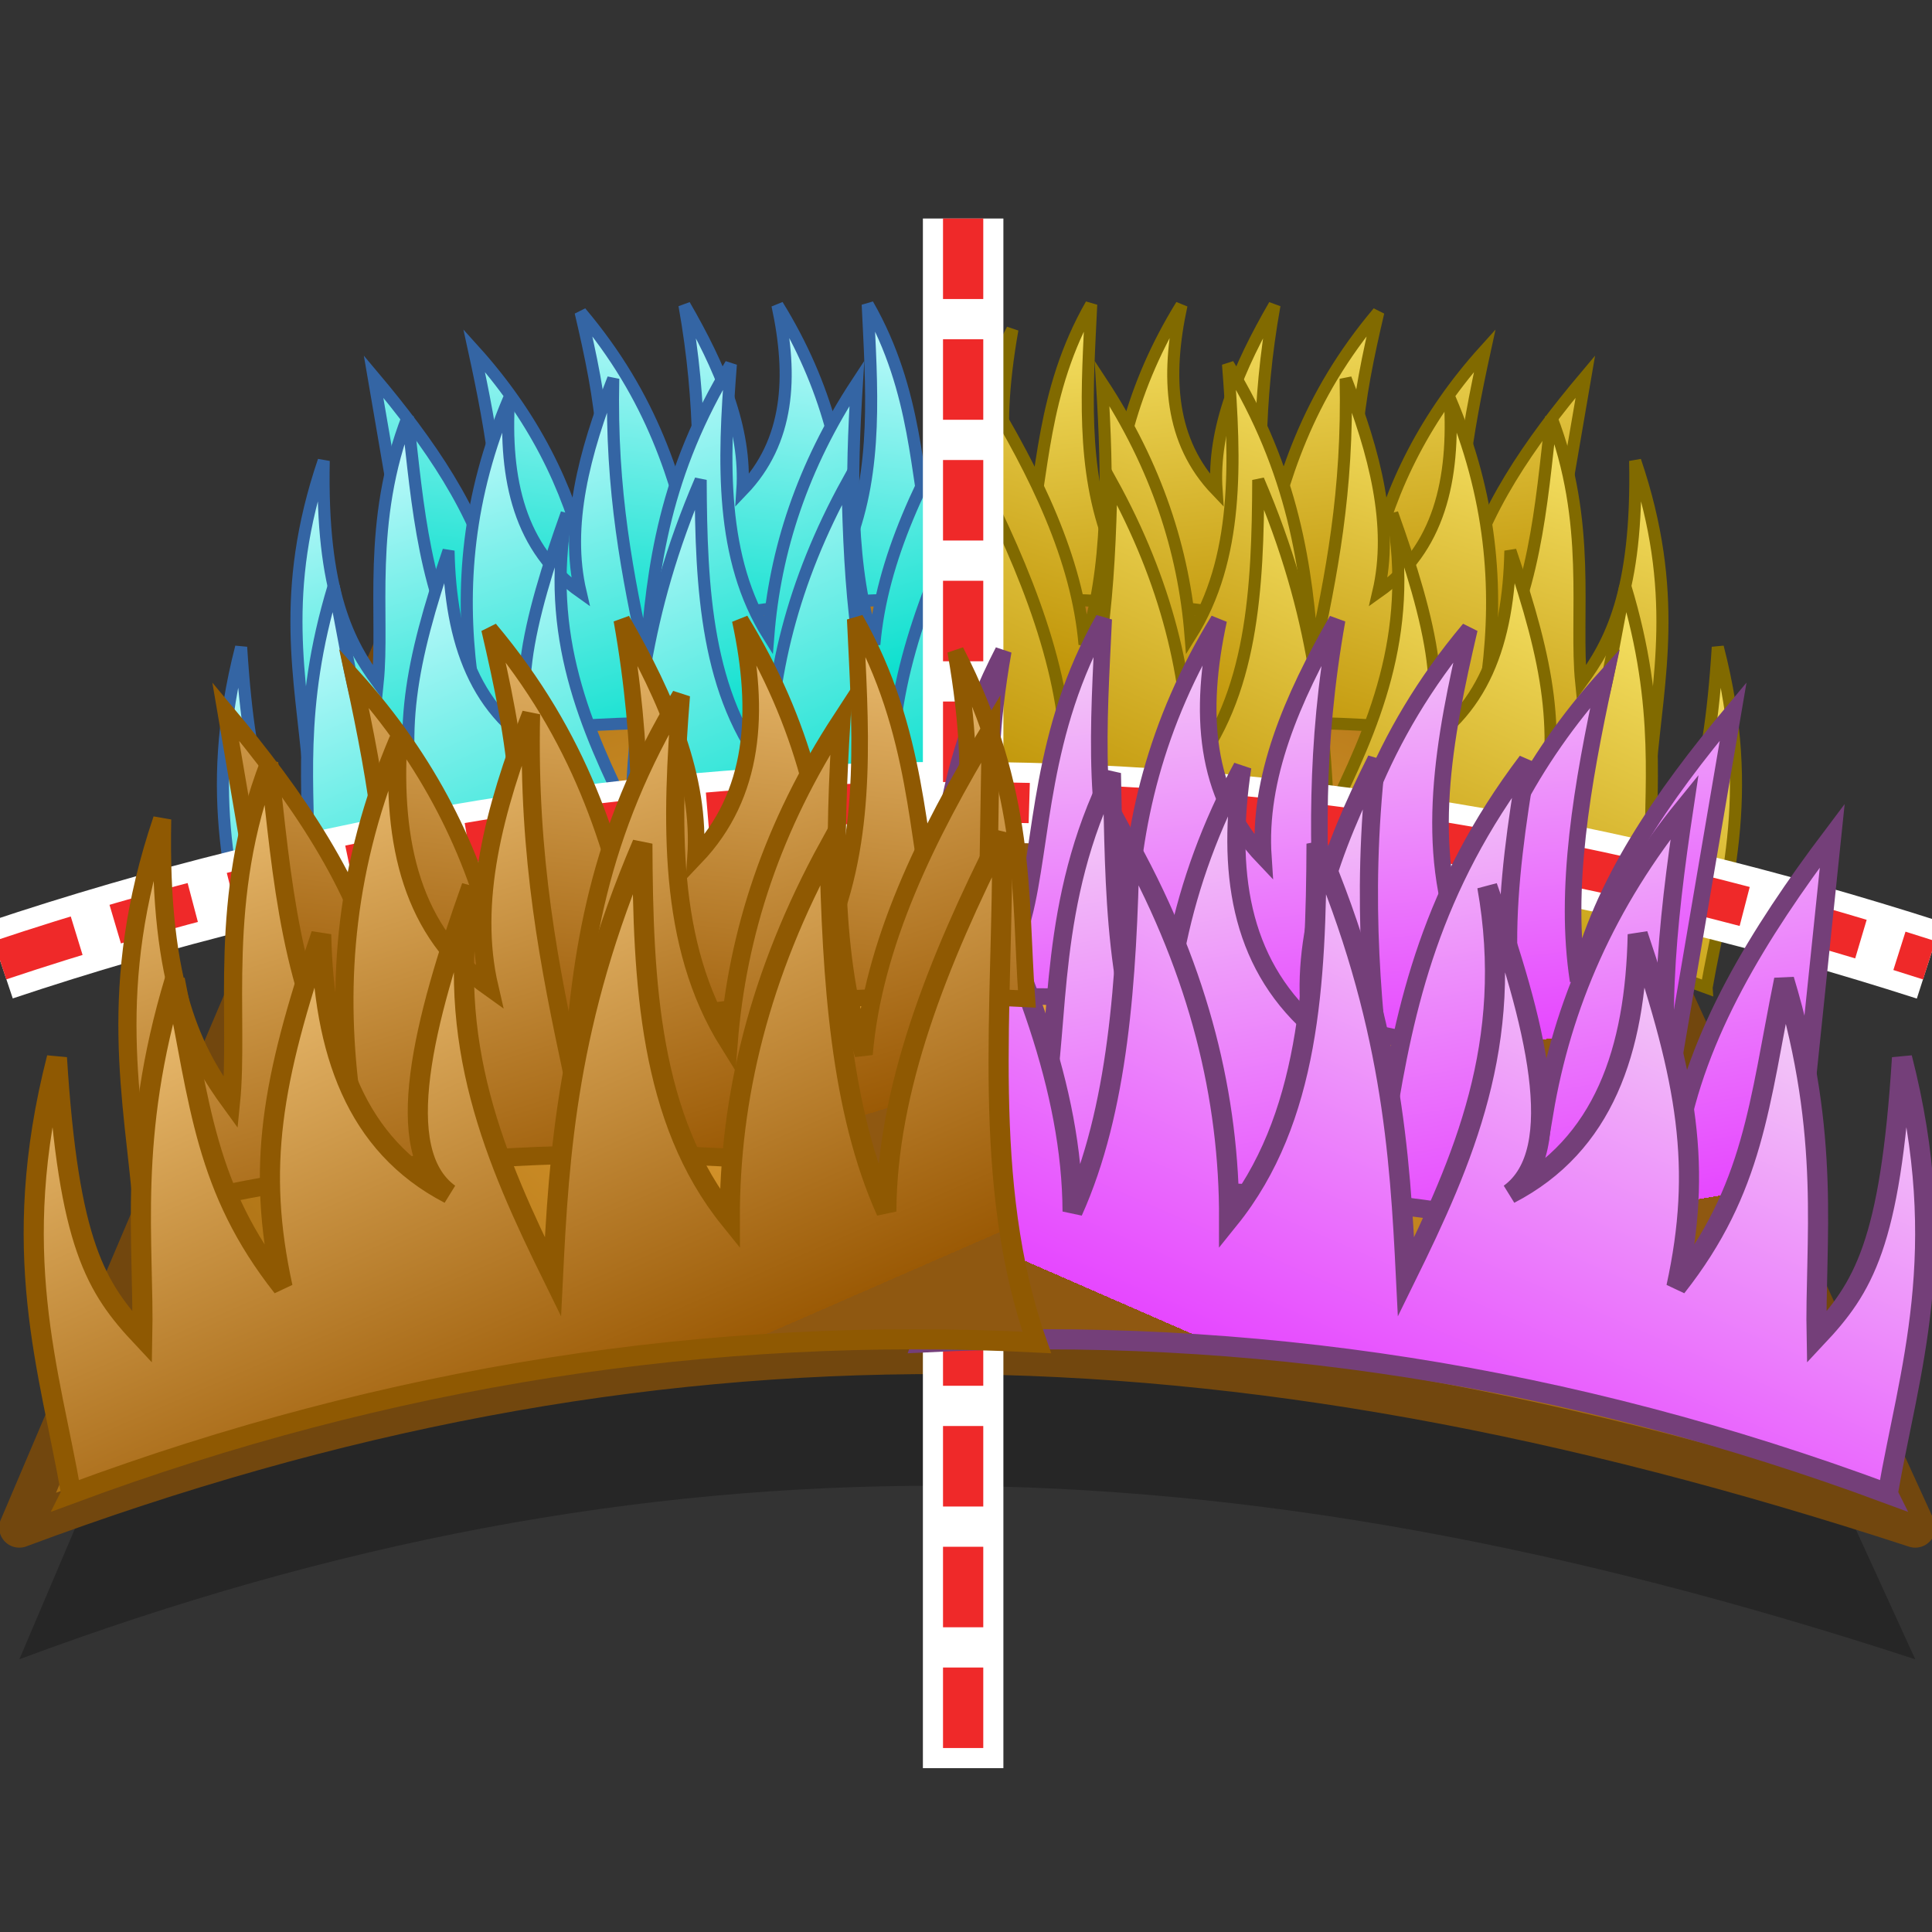 <?xml version="1.0" encoding="UTF-8" standalone="no"?>
<!-- Created with Inkscape (http://www.inkscape.org/) -->

<svg
   xmlns:a="http://ns.adobe.com/AdobeSVGViewerExtensions/3.0/"
   xmlns:dc="http://purl.org/dc/elements/1.1/"
   xmlns:cc="http://creativecommons.org/ns#"
   xmlns:rdf="http://www.w3.org/1999/02/22-rdf-syntax-ns#"
   xmlns:svg="http://www.w3.org/2000/svg"
   xmlns="http://www.w3.org/2000/svg"
   xmlns:xlink="http://www.w3.org/1999/xlink"
   xmlns:sodipodi="http://sodipodi.sourceforge.net/DTD/sodipodi-0.dtd"
   xmlns:inkscape="http://www.inkscape.org/namespaces/inkscape"
   width="48px"
   height="48px"
   id="svg24894"
   sodipodi:version="0.32"
   inkscape:version="0.48.5 r10040"
   sodipodi:docname="groommerge.svg"
   version="1.1">
  <rect width="100%" height="100%" fill="#333333" stroke="none"/>
  <defs
     id="defs24896">
    <linearGradient
       id="linearGradient122274">
      <stop
         style="stop-color:#eaa637;stop-opacity:1;"
         offset="0"
         id="stop122276" />
      <stop
         style="stop-color:#a76d11;stop-opacity:1;"
         offset="1"
         id="stop122278" />
    </linearGradient>
    <radialGradient
       gradientUnits="userSpaceOnUse"
       gradientTransform="matrix(0.99,-0.472,0.243,1.925,-692.348,817.464)"
       fy="-236.428"
       fx="761.749"
       r="9.241"
       cy="-236.428"
       cx="761.749"
       id="radialGradient122268">
      <stop
         id="stop122270"
         style="stop-color:#bff9fb;stop-opacity:1;"
         offset="0.006" />
      <stop
         id="stop122272"
         style="stop-color:#07dfcd;stop-opacity:1;"
         offset="1" />
      <a:midPointStop
         style="stop-color:#E8B96D"
         offset="0.006" />
      <a:midPointStop
         style="stop-color:#E8B96D"
         offset="0.5" />
      <a:midPointStop
         style="stop-color:#C17D10"
         offset="0.461" />
      <a:midPointStop
         style="stop-color:#C17D10"
         offset="0.5" />
      <a:midPointStop
         style="stop-color:#8F5811"
         offset="1" />
    </radialGradient>
    <radialGradient
       id="radialGradient122262"
       cx="761.749"
       cy="-236.428"
       r="9.241"
       fx="761.749"
       fy="-236.428"
       gradientTransform="matrix(0.99,-0.472,0.243,1.925,-692.348,817.464)"
       gradientUnits="userSpaceOnUse">
      <stop
         offset="0.006"
         style="stop-color:#f3cbf7;stop-opacity:1;"
         id="stop122264" />
      <stop
         offset="1"
         style="stop-color:#e647ff;stop-opacity:1;"
         id="stop122266" />
      <a:midPointStop
         offset="0.006"
         style="stop-color:#E8B96D" />
      <a:midPointStop
         offset="0.5"
         style="stop-color:#E8B96D" />
      <a:midPointStop
         offset="0.461"
         style="stop-color:#C17D10" />
      <a:midPointStop
         offset="0.5"
         style="stop-color:#C17D10" />
      <a:midPointStop
         offset="1"
         style="stop-color:#8F5811" />
    </radialGradient>
    <radialGradient
       id="radialGradient122212"
       cx="761.749"
       cy="-236.428"
       r="9.241"
       fx="761.749"
       fy="-236.428"
       gradientTransform="matrix(0.99,-0.472,0.243,1.925,-692.348,817.464)"
       gradientUnits="userSpaceOnUse">
      <stop
         offset="0.006"
         style="stop-color:#f4df61;stop-opacity:1;"
         id="stop122214" />
      <stop
         offset="1"
         style="stop-color:#bf9306;stop-opacity:1;"
         id="stop122216" />
      <a:midPointStop
         offset="0.006"
         style="stop-color:#E8B96D" />
      <a:midPointStop
         offset="0.5"
         style="stop-color:#E8B96D" />
      <a:midPointStop
         offset="0.461"
         style="stop-color:#C17D10" />
      <a:midPointStop
         offset="0.5"
         style="stop-color:#C17D10" />
      <a:midPointStop
         offset="1"
         style="stop-color:#8F5811" />
    </radialGradient>
    <radialGradient
       gradientUnits="userSpaceOnUse"
       fy="105.103"
       fx="14.979"
       r="30.283"
       cy="105.103"
       cx="14.979"
       id="XMLID_58_"
       gradientTransform="matrix(1.019,0,0,1.983,-16.841,-217.295)">
      <stop
         id="stop3992"
         style="stop-color:#E8B96D"
         offset="0.006" />
      <stop
         id="stop3994"
         style="stop-color:#C17D10"
         offset="0.461" />
      <stop
         id="stop3996"
         style="stop-color:#8F5811"
         offset="1" />
      <a:midPointStop
         style="stop-color:#E8B96D"
         offset="0.006" />
      <a:midPointStop
         style="stop-color:#E8B96D"
         offset="0.5" />
      <a:midPointStop
         style="stop-color:#C17D10"
         offset="0.461" />
      <a:midPointStop
         style="stop-color:#C17D10"
         offset="0.5" />
      <a:midPointStop
         style="stop-color:#8F5811"
         offset="1" />
    </radialGradient>
    <linearGradient
       y2="125.695"
       x2="34.554"
       y1="108.74"
       x1="12.8"
       gradientUnits="userSpaceOnUse"
       id="XMLID_59_"
       gradientTransform="matrix(1.019,0,0,1.983,-16.841,-217.295)">
      <stop
         id="stop4001"
         style="stop-color:#C17D10"
         offset="0.006" />
      <stop
         id="stop4003"
         style="stop-color:#8F5811"
         offset="1" />
      <a:midPointStop
         style="stop-color:#C17D10"
         offset="0.006" />
      <a:midPointStop
         style="stop-color:#C17D10"
         offset="0.5" />
      <a:midPointStop
         style="stop-color:#8F5811"
         offset="1" />
    </linearGradient>
    <radialGradient
       gradientUnits="userSpaceOnUse"
       fy="111.727"
       fx="30.789"
       r="14.304"
       cy="111.727"
       cx="30.789"
       id="XMLID_60_"
       gradientTransform="matrix(1.019,0,0,1.983,-16.841,-217.295)">
      <stop
         id="stop4008"
         style="stop-color:#CC8E27"
         offset="0.006" />
      <stop
         id="stop4010"
         style="stop-color:#C17D10"
         offset="0.348" />
      <stop
         id="stop4012"
         style="stop-color:#8F5811"
         offset="1" />
      <a:midPointStop
         style="stop-color:#CC8E27"
         offset="0.006" />
      <a:midPointStop
         style="stop-color:#CC8E27"
         offset="0.5" />
      <a:midPointStop
         style="stop-color:#C17D10"
         offset="0.348" />
      <a:midPointStop
         style="stop-color:#C17D10"
         offset="0.5" />
      <a:midPointStop
         style="stop-color:#8F5811"
         offset="1" />
    </radialGradient>
    <radialGradient
       gradientUnits="userSpaceOnUse"
       fy="115.145"
       fx="18.994"
       r="14.304"
       cy="115.145"
       cx="18.994"
       id="XMLID_61_"
       gradientTransform="matrix(1.013,-0.113,0.22,1.97,-43.241,-214.093)">
      <stop
         id="stop4017"
         style="stop-color:#CC8E27"
         offset="0.006" />
      <stop
         id="stop4019"
         style="stop-color:#C17D10"
         offset="0.348" />
      <stop
         id="stop4021"
         style="stop-color:#8F5811"
         offset="1" />
      <a:midPointStop
         style="stop-color:#CC8E27"
         offset="0.006" />
      <a:midPointStop
         style="stop-color:#CC8E27"
         offset="0.5" />
      <a:midPointStop
         style="stop-color:#C17D10"
         offset="0.348" />
      <a:midPointStop
         style="stop-color:#C17D10"
         offset="0.5" />
      <a:midPointStop
         style="stop-color:#8F5811"
         offset="1" />
    </radialGradient>
    <radialGradient
       gradientUnits="userSpaceOnUse"
       gradientTransform="matrix(0.99,-0.472,0.243,1.925,-692.348,817.464)"
       fy="-236.428"
       fx="761.749"
       r="9.241"
       cy="-236.428"
       cx="761.749"
       id="XMLID_62_">
      <stop
         id="stop4026"
         style="stop-color:#E8B96D"
         offset="0.006" />
      <stop
         id="stop4030"
         style="stop-color:#9b5a05;stop-opacity:1;"
         offset="1" />
      <a:midPointStop
         style="stop-color:#E8B96D"
         offset="0.006" />
      <a:midPointStop
         style="stop-color:#E8B96D"
         offset="0.5" />
      <a:midPointStop
         style="stop-color:#C17D10"
         offset="0.461" />
      <a:midPointStop
         style="stop-color:#C17D10"
         offset="0.5" />
      <a:midPointStop
         style="stop-color:#8F5811"
         offset="1" />
    </radialGradient>
    <radialGradient
       inkscape:collect="always"
       xlink:href="#XMLID_58_"
       id="radialGradient118561"
       gradientUnits="userSpaceOnUse"
       gradientTransform="matrix(1.019,0,0,1.983,-16.841,-217.295)"
       cx="14.979"
       cy="105.103"
       fx="14.979"
       fy="105.103"
       r="30.283" />
    <linearGradient
       inkscape:collect="always"
       xlink:href="#XMLID_59_"
       id="linearGradient118563"
       gradientUnits="userSpaceOnUse"
       gradientTransform="matrix(1.019,0,0,1.983,-16.841,-217.295)"
       x1="12.8"
       y1="108.74"
       x2="34.554"
       y2="125.695" />
    <radialGradient
       inkscape:collect="always"
       xlink:href="#XMLID_60_"
       id="radialGradient118565"
       gradientUnits="userSpaceOnUse"
       gradientTransform="matrix(1.019,0,0,1.983,-16.841,-217.295)"
       cx="30.789"
       cy="111.727"
       fx="30.789"
       fy="111.727"
       r="14.304" />
    <radialGradient
       inkscape:collect="always"
       xlink:href="#XMLID_61_"
       id="radialGradient118567"
       gradientUnits="userSpaceOnUse"
       gradientTransform="matrix(1.013,-0.113,0.22,1.97,-43.241,-214.093)"
       cx="18.994"
       cy="115.145"
       fx="18.994"
       fy="115.145"
       r="14.304" />
    <radialGradient
       inkscape:collect="always"
       xlink:href="#XMLID_62_"
       id="radialGradient118569"
       gradientUnits="userSpaceOnUse"
       gradientTransform="matrix(0.99,-0.472,0.243,1.925,-692.348,817.464)"
       cx="761.749"
       cy="-236.428"
       fx="761.749"
       fy="-236.428"
       r="9.241" />
    <radialGradient
       inkscape:collect="always"
       xlink:href="#XMLID_62_"
       id="radialGradient121638"
       gradientUnits="userSpaceOnUse"
       gradientTransform="matrix(0.99,-0.472,0.243,1.925,-726.794,821.505)"
       cx="761.749"
       cy="-236.428"
       fx="761.749"
       fy="-236.428"
       r="9.241" />
    <radialGradient
       inkscape:collect="always"
       xlink:href="#XMLID_61_"
       id="radialGradient121641"
       gradientUnits="userSpaceOnUse"
       gradientTransform="matrix(1.013,-0.113,0.22,1.97,-77.687,-210.052)"
       cx="18.994"
       cy="115.145"
       fx="18.994"
       fy="115.145"
       r="14.304" />
    <radialGradient
       inkscape:collect="always"
       xlink:href="#XMLID_60_"
       id="radialGradient121644"
       gradientUnits="userSpaceOnUse"
       gradientTransform="matrix(1.019,0,0,1.983,-51.287,-213.254)"
       cx="30.789"
       cy="111.727"
       fx="30.789"
       fy="111.727"
       r="14.304" />
    <linearGradient
       inkscape:collect="always"
       xlink:href="#XMLID_59_"
       id="linearGradient121647"
       gradientUnits="userSpaceOnUse"
       gradientTransform="matrix(1.019,0,0,1.983,-51.287,-213.254)"
       x1="12.8"
       y1="108.74"
       x2="34.554"
       y2="125.695" />
    <radialGradient
       inkscape:collect="always"
       xlink:href="#XMLID_58_"
       id="radialGradient121650"
       gradientUnits="userSpaceOnUse"
       gradientTransform="matrix(1.019,0,0,1.983,-51.287,-213.254)"
       cx="14.979"
       cy="105.103"
       fx="14.979"
       fy="105.103"
       r="30.283" />
    <linearGradient
       inkscape:collect="always"
       xlink:href="#XMLID_62_"
       id="linearGradient122186"
       x1="13.114"
       y1="31.686"
       x2="16.766"
       y2="42.04"
       gradientUnits="userSpaceOnUse"
       gradientTransform="matrix(1,0,0,1.239,-0.202,-17.861)" />
    <linearGradient
       inkscape:collect="always"
       xlink:href="#XMLID_62_"
       id="linearGradient122190"
       gradientUnits="userSpaceOnUse"
       x1="13.114"
       y1="31.686"
       x2="16.766"
       y2="42.04"
       gradientTransform="matrix(0.859,0.117,-0.09,1.112,5.862,-19.46)" />
    <linearGradient
       inkscape:collect="always"
       xlink:href="#XMLID_62_"
       id="linearGradient122194"
       gradientUnits="userSpaceOnUse"
       gradientTransform="matrix(-0.728,0.251,0.232,0.979,16.657,-19.091)"
       x1="13.114"
       y1="31.686"
       x2="16.766"
       y2="42.04" />
    <linearGradient
       inkscape:collect="always"
       xlink:href="#radialGradient122212"
       id="linearGradient122206"
       gradientUnits="userSpaceOnUse"
       gradientTransform="matrix(-0.728,0.203,0.232,0.79,19.334,-31.197)"
       x1="13.114"
       y1="31.686"
       x2="16.766"
       y2="42.04" />
    <linearGradient
       inkscape:collect="always"
       xlink:href="#radialGradient122212"
       id="linearGradient122208"
       gradientUnits="userSpaceOnUse"
       gradientTransform="matrix(0.859,0.094,-0.09,0.898,8.539,-31.494)"
       x1="13.114"
       y1="31.686"
       x2="16.766"
       y2="42.04" />
    <linearGradient
       inkscape:collect="always"
       xlink:href="#radialGradient122212"
       id="linearGradient122210"
       gradientUnits="userSpaceOnUse"
       gradientTransform="translate(2.475,-30.204)"
       x1="13.114"
       y1="31.686"
       x2="16.766"
       y2="42.04" />
    <linearGradient
       inkscape:collect="always"
       xlink:href="#radialGradient122212"
       id="linearGradient122223"
       gradientUnits="userSpaceOnUse"
       gradientTransform="matrix(-0.728,0.203,0.232,0.79,19.334,-31.197)"
       x1="13.114"
       y1="31.686"
       x2="16.766"
       y2="42.04" />
    <linearGradient
       inkscape:collect="always"
       xlink:href="#radialGradient122212"
       id="linearGradient122225"
       gradientUnits="userSpaceOnUse"
       gradientTransform="matrix(0.859,0.094,-0.09,0.898,8.539,-31.494)"
       x1="13.114"
       y1="31.686"
       x2="16.766"
       y2="42.04" />
    <linearGradient
       inkscape:collect="always"
       xlink:href="#radialGradient122212"
       id="linearGradient122227"
       gradientUnits="userSpaceOnUse"
       gradientTransform="translate(2.475,-30.204)"
       x1="13.114"
       y1="31.686"
       x2="16.766"
       y2="42.04" />
    <linearGradient
       inkscape:collect="always"
       xlink:href="#radialGradient122268"
       id="linearGradient122230"
       gradientUnits="userSpaceOnUse"
       gradientTransform="matrix(0.785,0,0,0.968,4.722,-18.406)"
       x1="13.114"
       y1="31.686"
       x2="16.766"
       y2="42.04" />
    <linearGradient
       inkscape:collect="always"
       xlink:href="#radialGradient122268"
       id="linearGradient122233"
       gradientUnits="userSpaceOnUse"
       gradientTransform="matrix(0.674,0.091,-0.071,0.869,9.482,-19.655)"
       x1="13.114"
       y1="31.686"
       x2="16.766"
       y2="42.04" />
    <linearGradient
       inkscape:collect="always"
       xlink:href="#radialGradient122268"
       id="linearGradient122236"
       gradientUnits="userSpaceOnUse"
       gradientTransform="matrix(-0.571,0.196,0.182,0.764,17.955,-19.367)"
       x1="13.114"
       y1="31.686"
       x2="16.766"
       y2="42.04" />
    <linearGradient
       inkscape:collect="always"
       xlink:href="#radialGradient122212"
       id="linearGradient122250"
       gradientUnits="userSpaceOnUse"
       gradientTransform="matrix(0.571,0.196,-0.182,0.764,30.714,-19.367)"
       x1="13.114"
       y1="31.686"
       x2="16.766"
       y2="42.04" />
    <linearGradient
       inkscape:collect="always"
       xlink:href="#radialGradient122212"
       id="linearGradient122252"
       gradientUnits="userSpaceOnUse"
       gradientTransform="matrix(-0.674,0.091,0.071,0.869,39.187,-19.655)"
       x1="13.114"
       y1="31.686"
       x2="16.766"
       y2="42.04" />
    <linearGradient
       inkscape:collect="always"
       xlink:href="#radialGradient122212"
       id="linearGradient122254"
       gradientUnits="userSpaceOnUse"
       gradientTransform="matrix(-0.785,0,0,0.968,43.946,-18.406)"
       x1="13.114"
       y1="31.686"
       x2="16.766"
       y2="42.04" />
    <linearGradient
       inkscape:collect="always"
       xlink:href="#radialGradient122262"
       id="linearGradient122256"
       gradientUnits="userSpaceOnUse"
       gradientTransform="matrix(0.728,0.251,-0.232,0.979,32.012,-19.091)"
       x1="13.114"
       y1="31.686"
       x2="16.766"
       y2="42.04" />
    <linearGradient
       inkscape:collect="always"
       xlink:href="#radialGradient122262"
       id="linearGradient122258"
       gradientUnits="userSpaceOnUse"
       gradientTransform="matrix(0.844,0.231,-0.187,1.094,30.148,-19.092)"
       x1="13.114"
       y1="31.686"
       x2="16.766"
       y2="42.04" />
    <linearGradient
       inkscape:collect="always"
       xlink:href="#radialGradient122262"
       id="linearGradient122260"
       gradientUnits="userSpaceOnUse"
       gradientTransform="matrix(-1,0,0,1.239,48.871,-17.861)"
       x1="13.114"
       y1="31.686"
       x2="16.766"
       y2="42.04" />
    <radialGradient
       inkscape:collect="always"
       xlink:href="#linearGradient122274"
       id="radialGradient122280"
       cx="24.032"
       cy="35.16"
       fx="24.032"
       fy="35.16"
       r="24.053"
       gradientTransform="matrix(1,0,0,0.545,0,6.281)"
       gradientUnits="userSpaceOnUse" />
  </defs>
  <sodipodi:namedview
     id="base"
     pagecolor="#ffffff"
     bordercolor="#666666"
     borderopacity="1.0"
     inkscape:pageopacity="0.0"
     inkscape:pageshadow="2"
     inkscape:zoom="14"
     inkscape:cx="-6.3863847"
     inkscape:cy="24.851989"
     inkscape:current-layer="layer1"
     showgrid="true"
     inkscape:grid-bbox="true"
     inkscape:document-units="px"
     inkscape:window-width="2560"
     inkscape:window-height="1537"
     inkscape:window-x="-8"
     inkscape:window-y="-8"
     inkscape:window-maximized="1"
     inkscape:snap-global="false" />
  <g
     id="layer1"
     inkscape:label="Layer 1"
     inkscape:groupmode="layer">
    <path
       inkscape:connector-curvature="0"
       style="fill:#000000;fill-opacity:0.251;fill-rule:evenodd;stroke:none"
       d="m 0.479,41.225 c 15.689,-5.85 29.822,-5.648 47.105,0 L 37.188,18.49 c -9.203,-2.891 -18.347,-3.127 -27.035,0 l -9.673,22.736 z"
       id="path3173"
       sodipodi:nodetypes="ccccc" />
    <path
       inkscape:connector-curvature="0"
       style="color:#000000;fill:url(#radialGradient122280);fill-opacity:1;fill-rule:evenodd;stroke:#72470e;stroke-width:1;stroke-linecap:square;stroke-linejoin:round;stroke-miterlimit:4;stroke-opacity:1;stroke-dasharray:none;stroke-dashoffset:0;marker:none;visibility:visible;display:inline;overflow:visible;enable-background:accumulate"
       d="m 0.479,37.951 c 15.689,-5.85 29.822,-5.648 47.105,0 L 37.188,15.215 c -9.203,-2.891 -18.347,-3.127 -27.035,0 l -9.673,22.736 z"
       id="path2393"
       sodipodi:nodetypes="ccccc" />
    <path
       sodipodi:nodetypes="cccccccccccccccc"
       inkscape:connector-curvature="0"
       id="path122200"
       d="m 24.905,14.935 c -0.147,-1.99 0.028,-4.013 -1.389,-6.749 0.515,2.922 0.084,4.158 -0.397,5.149 -0.376,-1.454 -0.31,-3.585 -1.561,-5.771 0.096,2.034 0.261,4.08 -0.482,5.971 -0.066,-1.966 -0.522,-3.946 -1.761,-5.953 0.389,1.788 0.288,3.392 -0.871,4.601 0.105,-1.539 -0.554,-3.071 -1.439,-4.602 0.448,2.505 0.368,4.452 0.271,6.381 -0.46,-2.035 -1.057,-4.08 -2.851,-6.205 0.501,2.138 0.907,4.259 0.129,6.179 -0.437,-1.857 -1.313,-3.612 -2.774,-5.229 0.452,2.073 0.802,4.103 0.525,5.876 -0.452,-1.868 -1.63,-3.572 -3.024,-5.227 l 1.367,7.968 c 4.584,-1.854 9.337,-2.647 14.257,-2.389 z"
       style="fill:url(#linearGradient122236);fill-opacity:1;stroke:#3465a4;stroke-width:0.3;stroke-linecap:butt;stroke-linejoin:miter;stroke-miterlimit:4;stroke-opacity:1;stroke-dasharray:none" />
    <path
       style="fill:url(#linearGradient122233);fill-opacity:1;stroke:#3465a4;stroke-width:0.3;stroke-linecap:butt;stroke-linejoin:miter;stroke-miterlimit:4;stroke-opacity:1;stroke-dasharray:none"
       d="M 7.662,19.074 C 7.48,16.882 6.931,14.722 8.043,11.449 c -0.068,3.283 0.629,4.534 1.341,5.507 0.169,-1.659 -0.277,-3.959 0.746,-6.599 0.246,2.229 0.417,4.486 1.58,6.382 -0.268,-2.149 -0.101,-4.396 0.937,-6.839 -0.125,2.024 0.267,3.745 1.777,4.811 -0.385,-1.649 0.086,-3.453 0.812,-5.303 -0.066,2.816 0.363,4.913 0.807,6.987 0.162,-2.308 0.475,-4.655 2.115,-7.345 -0.189,2.428 -0.275,4.818 0.931,6.738 0.167,-2.11 0.843,-4.202 2.2,-6.269 -0.146,2.347 -0.185,4.627 0.434,6.493 0.182,-2.125 1.206,-4.226 2.479,-6.32 L 24.057,18.634 C 18.597,17.596 13.131,17.747 7.662,19.074 z"
       id="path122202"
       inkscape:connector-curvature="0"
       sodipodi:nodetypes="cccccccccccccccc" />
    <path
       sodipodi:nodetypes="cccccccccccccccc"
       inkscape:connector-curvature="0"
       id="path122204"
       d="M 6.268,24.536 C 5.853,22.148 5.019,19.85 5.991,16.078 c 0.23,3.627 0.754,4.461 1.665,5.427 0.038,-1.853 -0.294,-3.88 0.634,-6.942 0.493,2.42 0.585,4.049 2.101,5.964 -0.51,-2.327 -0.213,-3.997 0.753,-6.844 0.046,2.249 0.66,4.086 2.498,5.036 -1.147,-0.829 -0.503,-3.346 0.436,-5.964 -0.541,3.031 0.466,5.312 1.586,7.578 0.118,-2.384 0.278,-4.992 1.744,-8.409 0.01,2.703 0.136,5.35 1.705,7.284 -0.006,-2.35 0.575,-4.755 1.943,-7.236 0.053,2.608 0.222,5.125 1.11,7.089 0.009,-2.368 0.991,-4.836 2.26,-7.333 0.021,3.337 -0.421,6.779 0.674,9.876 -6.383,-0.328 -12.659,0.654 -18.831,2.933 z"
       style="fill:url(#linearGradient122230);fill-opacity:1;stroke:#3465a4;stroke-width:0.3;stroke-linecap:butt;stroke-linejoin:miter;stroke-miterlimit:4;stroke-opacity:1;stroke-dasharray:none" />
    <path
       style="fill:url(#linearGradient122250);fill-opacity:1;stroke:#816a00;stroke-width:0.3;stroke-linecap:butt;stroke-linejoin:miter;stroke-miterlimit:4;stroke-opacity:1;stroke-dasharray:none"
       d="m 23.764,14.935 c 0.147,-1.99 -0.028,-4.013 1.389,-6.749 -0.515,2.922 -0.084,4.158 0.397,5.149 0.376,-1.454 0.31,-3.585 1.561,-5.771 -0.096,2.034 -0.261,4.08 0.482,5.971 0.066,-1.966 0.522,-3.946 1.761,-5.953 -0.389,1.788 -0.288,3.392 0.871,4.601 -0.105,-1.539 0.554,-3.071 1.439,-4.602 -0.448,2.505 -0.368,4.452 -0.271,6.381 0.46,-2.035 1.057,-4.08 2.851,-6.205 -0.501,2.138 -0.907,4.259 -0.129,6.179 0.437,-1.857 1.313,-3.612 2.774,-5.229 -0.452,2.073 -0.802,4.103 -0.525,5.876 0.452,-1.868 1.63,-3.572 3.024,-5.227 L 38.02,17.324 C 33.437,15.469 28.684,14.677 23.764,14.935 z"
       id="path122238"
       inkscape:connector-curvature="0"
       sodipodi:nodetypes="cccccccccccccccc" />
    <path
       sodipodi:nodetypes="cccccccccccccccc"
       inkscape:connector-curvature="0"
       id="path122240"
       d="m 41.007,19.074 c 0.181,-2.192 0.73,-4.352 -0.382,-7.625 0.068,3.283 -0.629,4.534 -1.341,5.507 -0.169,-1.659 0.277,-3.959 -0.746,-6.599 -0.246,2.229 -0.417,4.486 -1.58,6.382 0.268,-2.149 0.101,-4.396 -0.937,-6.839 0.125,2.024 -0.267,3.745 -1.777,4.811 0.385,-1.649 -0.086,-3.453 -0.812,-5.303 0.066,2.816 -0.363,4.913 -0.807,6.987 -0.162,-2.308 -0.475,-4.655 -2.115,-7.345 0.189,2.428 0.275,4.818 -0.931,6.738 -0.167,-2.11 -0.843,-4.202 -2.2,-6.269 0.146,2.347 0.185,4.627 -0.434,6.493 C 26.764,13.885 25.74,11.784 24.466,9.69 l 0.145,8.944 c 5.46,-1.038 10.926,-0.887 16.395,0.44 z"
       style="fill:url(#linearGradient122252);fill-opacity:1;stroke:#816a00;stroke-width:0.3;stroke-linecap:butt;stroke-linejoin:miter;stroke-miterlimit:4;stroke-opacity:1;stroke-dasharray:none" />
    <path
       style="fill:url(#linearGradient122254);fill-opacity:1;stroke:#816a00;stroke-width:0.3;stroke-linecap:butt;stroke-linejoin:miter;stroke-miterlimit:4;stroke-opacity:1;stroke-dasharray:none"
       d="m 42.4,24.536 c 0.415,-2.388 1.25,-4.686 0.278,-8.458 -0.23,3.627 -0.754,4.461 -1.665,5.427 -0.038,-1.853 0.294,-3.88 -0.634,-6.942 -0.493,2.42 -0.585,4.049 -2.101,5.964 0.51,-2.327 0.213,-3.997 -0.753,-6.844 -0.046,2.249 -0.66,4.086 -2.498,5.036 1.147,-0.829 0.503,-3.346 -0.436,-5.964 0.541,3.031 -0.466,5.312 -1.586,7.578 -0.118,-2.384 -0.278,-4.992 -1.744,-8.409 -0.01,2.703 -0.136,5.35 -1.705,7.284 0.006,-2.35 -0.575,-4.755 -1.943,-7.236 -0.053,2.608 -0.222,5.125 -1.11,7.089 -0.009,-2.368 -0.991,-4.836 -2.26,-7.333 -0.021,3.337 0.421,6.779 -0.674,9.876 6.383,-0.328 12.659,0.654 18.831,2.933 z"
       id="path122242"
       inkscape:connector-curvature="0"
       sodipodi:nodetypes="cccccccccccccccc" />
    <g
       id="g122290">
      <path
         style="fill:none;stroke:#ffffff;stroke-width:2;stroke-linecap:butt;stroke-linejoin:miter;stroke-opacity:1;stroke-miterlimit:4;stroke-dasharray:none;stroke-dashoffset:0"
         d="m 23.929,5.429 0,38.5"
         id="path122286"
         inkscape:connector-curvature="0" />
      <path
         style="fill:none;stroke:#ffffff;stroke-width:2;stroke-linecap:butt;stroke-linejoin:miter;stroke-opacity:1;stroke-miterlimit:4;stroke-dasharray:none;stroke-dashoffset:0"
         d="m 0,23.857 c 16.074,-5.372 32.045,-5.103 47.929,0"
         id="path122288"
         inkscape:connector-curvature="0"
         sodipodi:nodetypes="cc" />
    </g>
    <path
       style="fill:none;stroke:#ef2929;stroke-width:1;stroke-linecap:butt;stroke-linejoin:miter;stroke-opacity:1;stroke-miterlimit:4;stroke-dasharray:2,1;stroke-dashoffset:0"
       d="m 23.929,5.429 0,38.5"
       id="path122282"
       inkscape:connector-curvature="0" />
    <path
       style="fill:none;stroke:#ef2929;stroke-width:1;stroke-linecap:butt;stroke-linejoin:miter;stroke-opacity:1;stroke-miterlimit:4;stroke-dasharray:2,1;stroke-dashoffset:0"
       d="m 0,23.857 c 16.074,-5.372 32.045,-5.103 47.929,0"
       id="path122284"
       inkscape:connector-curvature="0"
       sodipodi:nodetypes="cc" />
    <path
       sodipodi:nodetypes="cccccccccccccccc"
       inkscape:connector-curvature="0"
       id="path122244"
       d="m 23.157,24.817 c 0.187,-2.547 -0.036,-5.137 1.769,-8.64 -0.656,3.741 -0.108,5.323 0.506,6.591 0.48,-1.861 0.395,-4.589 1.989,-7.387 -0.123,2.604 -0.333,5.223 0.614,7.644 0.084,-2.516 0.666,-5.051 2.243,-7.62 -0.496,2.288 -0.367,4.342 1.109,5.89 -0.133,-1.97 0.706,-3.931 1.833,-5.891 -0.571,3.207 -0.468,5.699 -0.345,8.168 0.586,-2.605 1.347,-5.222 3.632,-7.943 -0.638,2.736 -1.155,5.452 -0.165,7.91 0.557,-2.378 1.672,-4.624 3.535,-6.694 -0.576,2.653 -1.022,5.253 -0.669,7.522 0.576,-2.391 2.077,-4.572 3.852,-6.691 L 41.321,27.875 C 35.481,25.501 29.425,24.487 23.157,24.817 z"
       style="fill:url(#linearGradient122256);fill-opacity:1;stroke:#743f79;stroke-width:0.412;stroke-linecap:butt;stroke-linejoin:miter;stroke-miterlimit:4;stroke-opacity:1;stroke-dasharray:none" />
    <path
       style="fill:url(#linearGradient122258);fill-opacity:1;stroke:#743f79;stroke-width:0.451;stroke-linecap:butt;stroke-linejoin:miter;stroke-miterlimit:4;stroke-opacity:1;stroke-dasharray:none"
       d="m 23.527,29.884 c 0.014,-2.82 -0.44,-5.662 1.333,-9.638 -0.452,4.166 0.292,5.877 1.085,7.236 0.399,-2.082 0.091,-5.085 1.68,-8.271 0.063,2.879 0.029,5.78 1.29,8.391 -0.1,-2.78 0.362,-5.611 1.949,-8.544 -0.384,2.555 -0.079,4.811 1.714,6.425 -0.304,-2.164 0.494,-4.379 1.619,-6.611 -0.397,3.573 -0.088,6.314 0.244,9.029 0.462,-2.91 1.12,-5.843 3.498,-8.988 -0.511,3.058 -0.885,6.085 0.428,8.733 0.447,-2.657 1.536,-5.204 3.485,-7.603 -0.446,2.962 -0.75,5.856 -0.174,8.337 0.467,-2.673 1.998,-5.172 3.844,-7.62 L 44.343,32.116 C 37.542,29.865 30.603,29.127 23.527,29.884 z"
       id="path122246"
       inkscape:connector-curvature="0"
       sodipodi:nodetypes="cccccccccccccccc" />
    <path
       sodipodi:nodetypes="cccccccccccccccc"
       inkscape:connector-curvature="0"
       id="path122248"
       d="m 46.901,37.108 c 0.529,-3.057 1.592,-5.998 0.354,-10.827 -0.293,4.643 -0.961,5.711 -2.121,6.947 -0.049,-2.372 0.375,-4.967 -0.808,-8.887 -0.628,3.097 -0.745,5.184 -2.677,7.635 0.65,-2.979 0.271,-5.116 -0.96,-8.761 -0.059,2.879 -0.841,5.231 -3.182,6.446 1.461,-1.061 0.641,-4.283 -0.556,-7.635 0.69,3.879 -0.594,6.8 -2.02,9.7 -0.15,-3.052 -0.354,-6.39 -2.222,-10.764 -0.013,3.461 -0.174,6.848 -2.172,9.325 0.008,-3.008 -0.733,-6.087 -2.475,-9.262 -0.067,3.338 -0.283,6.56 -1.414,9.074 -0.012,-3.031 -1.262,-6.19 -2.879,-9.387 -0.027,4.272 0.536,8.677 -0.859,12.641 8.132,-0.42 16.129,0.838 23.991,3.755 z"
       style="fill:url(#linearGradient122260);fill-opacity:1;stroke:#743f79;stroke-width:0.5;stroke-linecap:butt;stroke-linejoin:miter;stroke-miterlimit:4;stroke-opacity:1;stroke-dasharray:none" />
    <path
       style="fill:url(#linearGradient122194);fill-opacity:1;stroke:#8f5902;stroke-width:0.412;stroke-linecap:butt;stroke-linejoin:miter;stroke-miterlimit:4;stroke-opacity:1;stroke-dasharray:none"
       d="m 25.512,24.817 c -0.187,-2.547 0.036,-5.137 -1.769,-8.64 0.656,3.741 0.108,5.323 -0.506,6.591 -0.48,-1.861 -0.395,-4.589 -1.989,-7.387 0.123,2.604 0.333,5.223 -0.614,7.644 -0.084,-2.516 -0.666,-5.051 -2.243,-7.62 0.496,2.288 0.367,4.342 -1.109,5.89 0.133,-1.97 -0.706,-3.931 -1.833,-5.891 0.571,3.207 0.468,5.699 0.345,8.168 -0.586,-2.605 -1.347,-5.222 -3.632,-7.943 0.638,2.736 1.155,5.452 0.165,7.91 -0.557,-2.378 -1.672,-4.624 -3.535,-6.694 0.576,2.653 1.022,5.253 0.669,7.522 C 8.883,21.976 7.382,19.795 5.607,17.676 L 7.348,27.875 C 13.188,25.501 19.243,24.487 25.512,24.817 z"
       id="path122192"
       inkscape:connector-curvature="0"
       sodipodi:nodetypes="cccccccccccccccc" />
    <path
       sodipodi:nodetypes="cccccccccccccccc"
       inkscape:connector-curvature="0"
       id="path122188"
       d="M 3.543,30.115 C 3.312,27.31 2.613,24.545 4.029,20.355 c -0.087,4.202 0.802,5.804 1.709,7.049 0.215,-2.123 -0.352,-5.067 0.95,-8.447 0.314,2.854 0.532,5.743 2.013,8.169 -0.341,-2.751 -0.129,-5.627 1.194,-8.755 -0.16,2.591 0.341,4.794 2.264,6.159 -0.491,-2.11 0.11,-4.42 1.035,-6.789 -0.084,3.605 0.462,6.289 1.028,8.944 0.206,-2.954 0.605,-5.959 2.695,-9.403 -0.241,3.108 -0.351,6.168 1.186,8.625 0.213,-2.701 1.074,-5.379 2.802,-8.025 -0.186,3.004 -0.236,5.922 0.553,8.311 0.231,-2.72 1.536,-5.409 3.159,-8.09 L 24.431,29.553 C 17.475,28.223 10.512,28.417 3.543,30.115 z"
       style="fill:url(#linearGradient122190);fill-opacity:1;stroke:#8f5902;stroke-width:0.451;stroke-linecap:butt;stroke-linejoin:miter;stroke-miterlimit:4;stroke-opacity:1;stroke-dasharray:none" />
    <path
       style="fill:url(#linearGradient122186);fill-opacity:1;stroke:#8f5902;stroke-width:0.5;stroke-linecap:butt;stroke-linejoin:miter;stroke-miterlimit:4;stroke-opacity:1;stroke-dasharray:none"
       d="M 1.768,37.108 C 1.239,34.051 0.176,31.11 1.414,26.281 c 0.293,4.643 0.961,5.711 2.121,6.947 0.049,-2.372 -0.375,-4.967 0.808,-8.887 0.628,3.097 0.745,5.184 2.677,7.635 -0.65,-2.979 -0.271,-5.116 0.96,-8.761 0.059,2.879 0.841,5.231 3.182,6.446 -1.461,-1.061 -0.641,-4.283 0.556,-7.635 -0.69,3.879 0.594,6.8 2.02,9.7 0.15,-3.052 0.354,-6.39 2.222,-10.764 0.013,3.461 0.174,6.848 2.172,9.325 -0.008,-3.008 0.733,-6.087 2.475,-9.262 0.067,3.338 0.283,6.56 1.414,9.074 0.012,-3.031 1.262,-6.19 2.879,-9.387 0.027,4.272 -0.536,8.677 0.859,12.641 -8.132,-0.42 -16.129,0.838 -23.991,3.755 z"
       id="path122178"
       inkscape:connector-curvature="0"
       sodipodi:nodetypes="cccccccccccccccc" />
  </g>
</svg>
